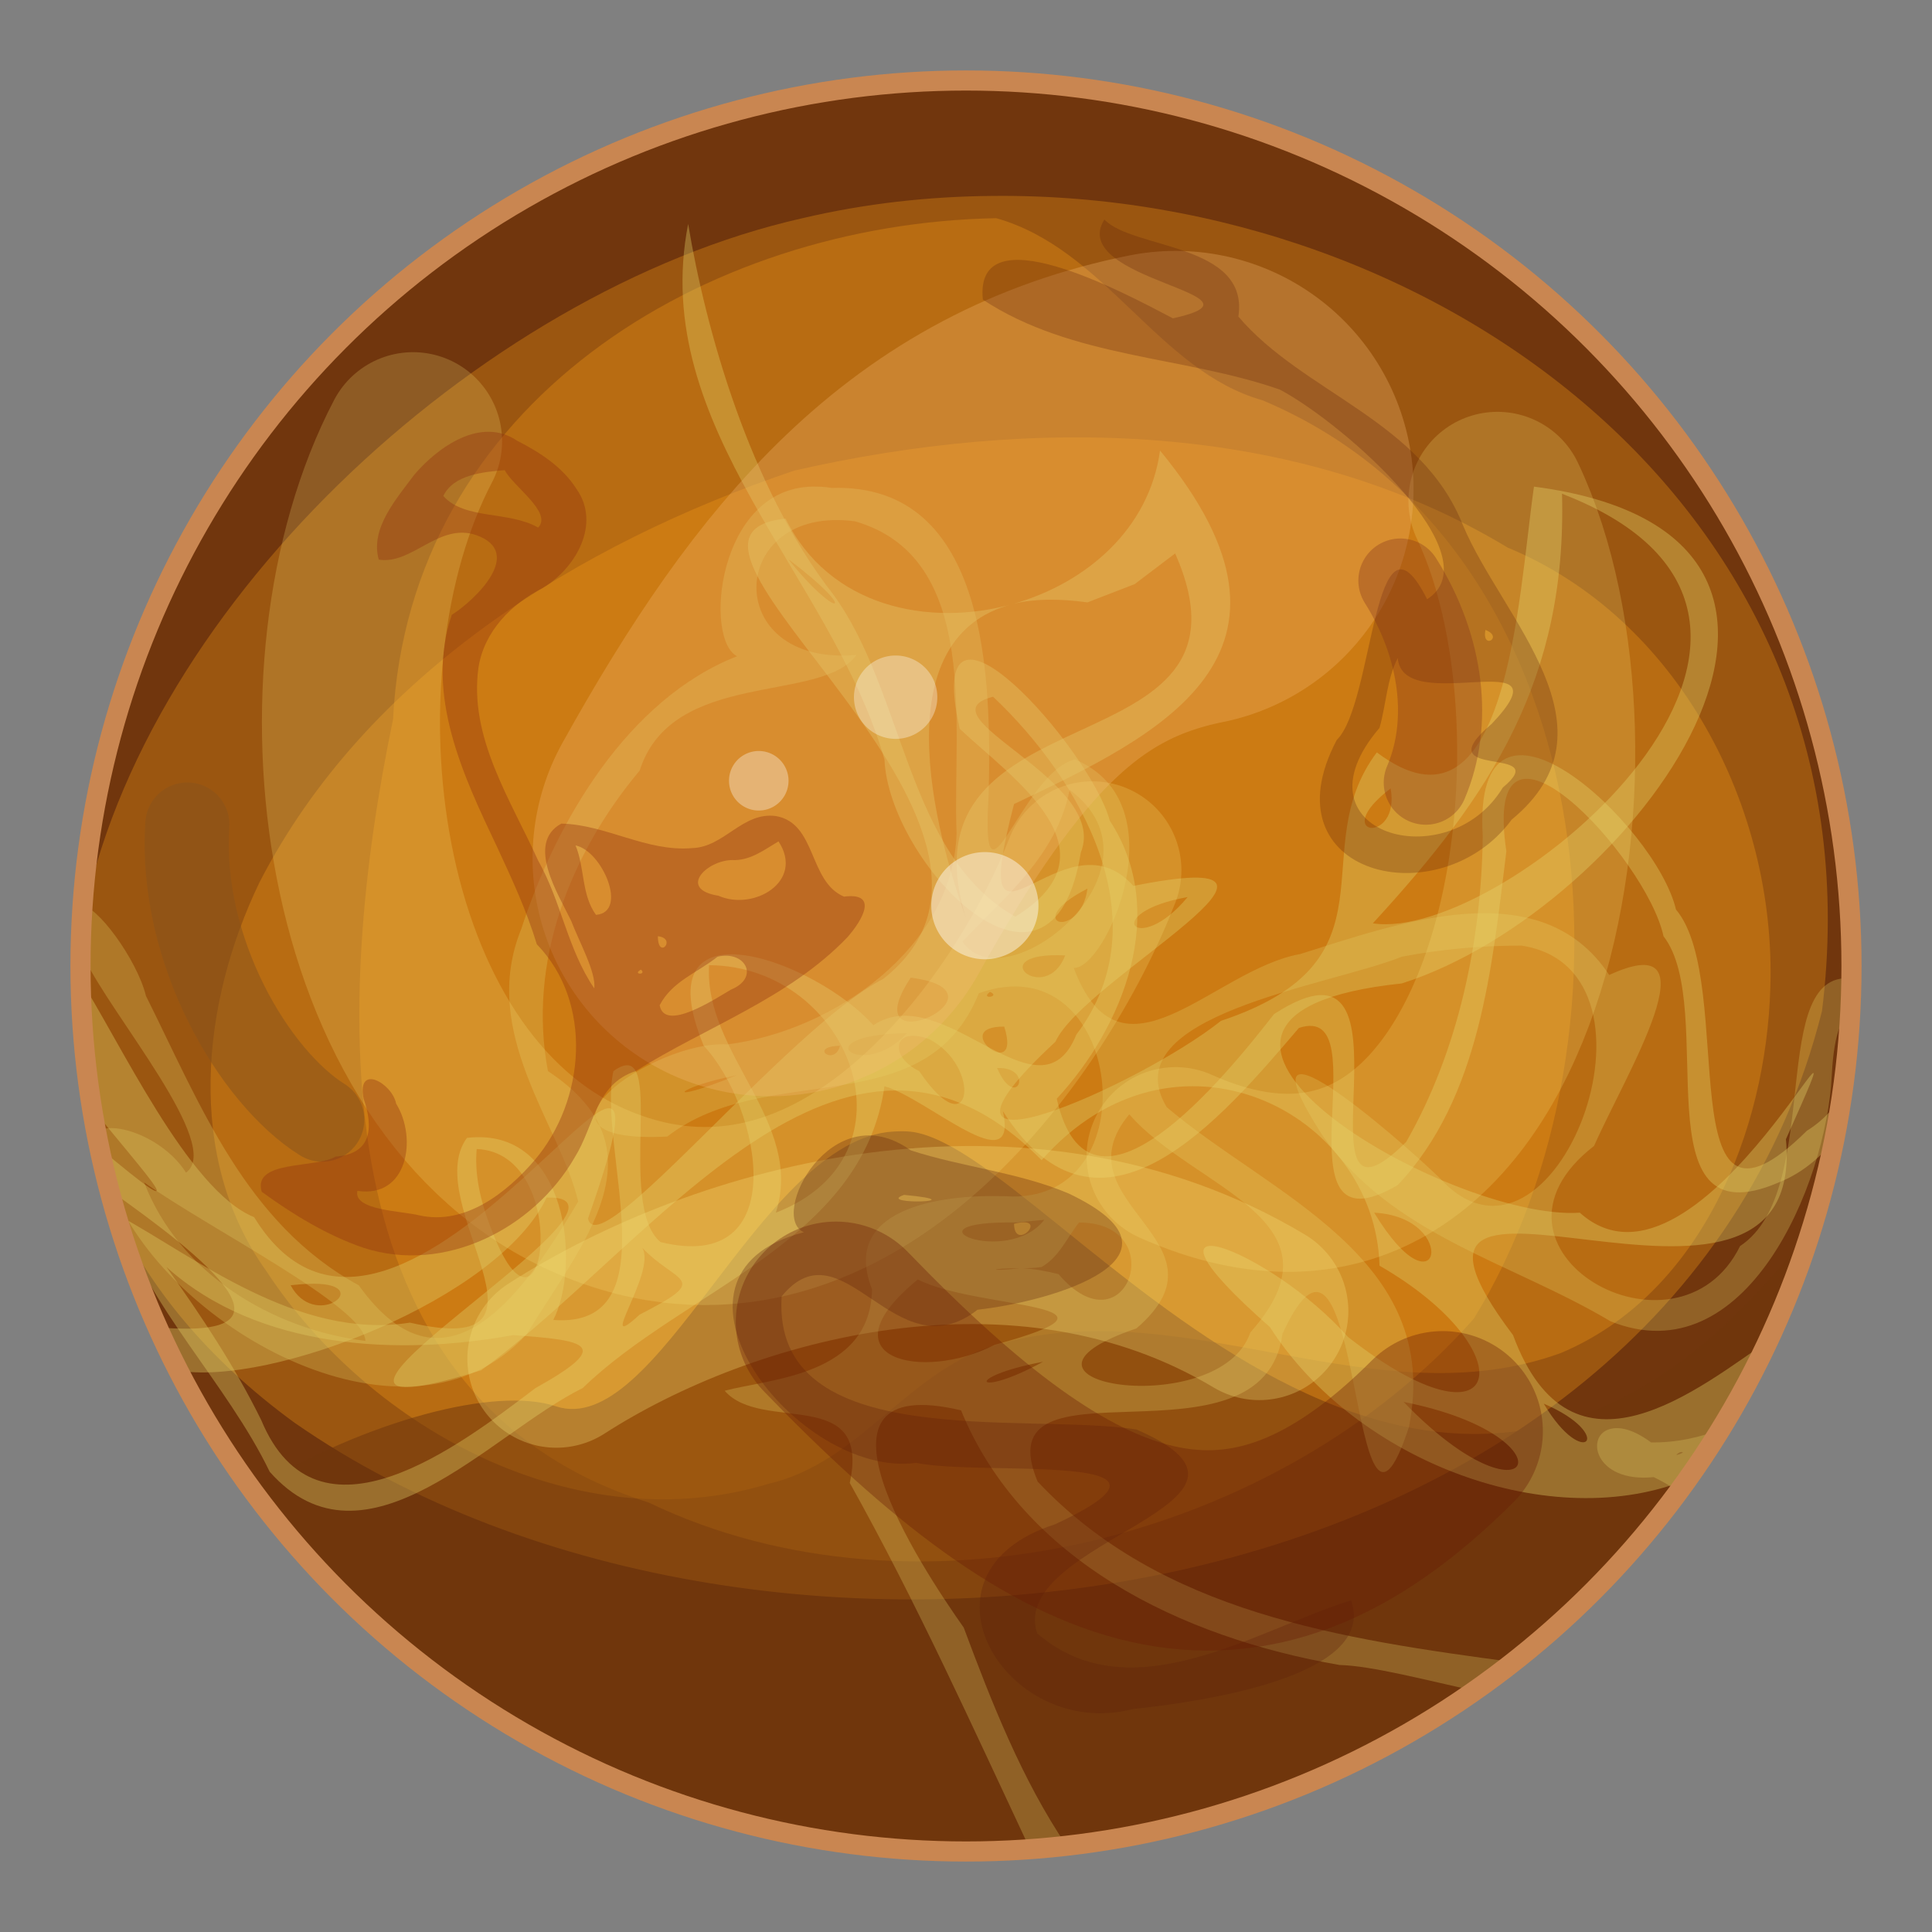 <?xml version="1.0" encoding="UTF-8" standalone="no"?>
<svg
   xmlns:dc="http://purl.org/dc/elements/1.1/"
   xmlns:cc="http://creativecommons.org/ns#"
   xmlns:rdf="http://www.w3.org/1999/02/22-rdf-syntax-ns#"
   xmlns:svg="http://www.w3.org/2000/svg"
   xmlns="http://www.w3.org/2000/svg"
   xmlns:sodipodi="http://sodipodi.sourceforge.net/DTD/sodipodi-0.dtd"
   xmlns:inkscape="http://www.inkscape.org/namespaces/inkscape"
   version="1.0"
   width="100%"
   height="100%"
   viewBox="0 0 48 48"
   id="_earth01"
   style="display:inline"
   inkscape:version="0.91 r13725"
   sodipodi:docname="planet07.svg">
  <rect x="0" y="0" width="48" height="48" fill="#808080" stroke="none"/>
  <sodipodi:namedview
     pagecolor="#ffffff"
     bordercolor="#666666"
     borderopacity="1"
     objecttolerance="10"
     gridtolerance="10"
     guidetolerance="10"
     inkscape:pageopacity="0"
     inkscape:pageshadow="2"
     inkscape:window-width="742"
     inkscape:window-height="474"
     id="namedview45"
     showgrid="false"
     inkscape:zoom="3.0341309"
     inkscape:cx="11.481972"
     inkscape:cy="12.786017"
     inkscape:window-x="1384"
     inkscape:window-y="269"
     inkscape:window-maximized="0"
     inkscape:current-layer="_earth01" />
  <defs
     id="defs2818" />
  <g
     transform="matrix(1.106,0,0,1.106,-2.457,-2.454)"
     style="display:inline"
     id="layer1">
    <path
       inkscape:connector-curvature="0"
       d="M 44.66,25 A 19.965,19.965 0 1 1 4.73,25 19.965,19.965 0 1 1 44.66,25 Z"
       transform="translate(-0.75,-1.13)"
       id="p3465"
       style="display:inline;overflow:visible;visibility:visible;opacity:1;fill:#71360d;fill-opacity:1;fill-rule:evenodd;stroke:none;marker:none;enable-background:accumulate" />
    <path
       inkscape:connector-curvature="0"
       d="m 20.06,12.79 c -4.84,1.64 -9.61,4.58 -12.01,9.25 -1.3,2.7 -1.68,6.18 0.16,8.74 2.35,3.58 7,6.07 11.28,4.77 2.09,-0.48 3.19,-2.65 5.26,-3.16 4.16,-1.12 8.41,1.73 12.54,0.22 3.15,-1.33 4.61,-4.98 4.7,-8.21 0.13,-4.04 -2.06,-8.29 -5.9,-9.88 -4.78,-2.89 -10.72,-2.94 -16.03,-1.73 z"
       id="p3469"
       style="fill:#f39b17;fill-opacity:0.32;fill-rule:evenodd;stroke:none" />
    <path
       inkscape:connector-curvature="0"
       d="m 6.43,20.74 c -0.19,2.84 1.51,5.68 3.03,6.63"
       id="p3602"
       style="fill:none;fill-rule:evenodd;stroke:#543320;stroke-width:1.89;stroke-linecap:round;stroke-linejoin:miter;stroke-miterlimit:4;stroke-dasharray:none;stroke-opacity:0.51" />
    <path
       inkscape:connector-curvature="0"
       d="m 24.6,7.12 c -6.55,0.12 -13.19,4.16 -13.55,11.26 -1.3,6.25 -1.76,15.23 5.74,17.59 6.06,2.91 14.19,0.8 18.54,-4.13 3.95,-6.43 2.93,-17.41 -4.75,-20.63 -2.34,-0.66 -3.53,-3.4 -5.98,-4.09 z"
       id="p3476"
       style="display:inline;overflow:visible;visibility:visible;opacity:1;fill:#f39b17;fill-opacity:0.32;fill-rule:evenodd;stroke:none;marker:none;enable-background:accumulate" />
    <path
       inkscape:connector-curvature="0"
       d="M 24.53,6.62 C 23.09,6.63 21.65,6.79 20.25,7.12 12.96,8.76 5.16,16.02 4,23.34 3.99,23.37 3.97,23.4 3.96,23.43 c 0,0.15 0,0.29 0,0.44 0,1.93 0.3,3.8 0.82,5.56 0.79,1.7 2.1,3.32 4.06,4.75 10.57,7.35 30.83,4.61 34.31,-9.25 C 44.54,13.8 34.59,6.52 24.53,6.62 Z"
       id="p3485"
       style="display:inline;overflow:visible;visibility:visible;opacity:1;fill:#f39b17;fill-opacity:0.32;fill-rule:evenodd;stroke:none;marker:none;enable-background:accumulate" />
    <path
       inkscape:connector-curvature="0"
       d="m 22.15,27.65 c -2.92,0.38 -5.18,6.91 -7.44,6.16 -1.35,-0.45 -4.21,0.3 -6.84,1.87 3.64,4.93 9.47,8.16 16.06,8.16 8.96,0 16.54,-5.91 19.07,-14.03 -0.22,0.21 -0.46,0.47 -0.72,0.78 -8.3,9.9 -16.32,-2.4 -19.53,-2.94 -0.21,-0.03 -0.4,-0.02 -0.6,0 z"
       id="p3498"
       style="fill:#71360d;fill-opacity:0.52;fill-rule:evenodd;stroke:none" />
    <path
       inkscape:connector-curvature="0"
       d="m 28.28,12.34 c -0.24,1.76 -1.65,2.97 -3.28,3.44 0.44,-0.11 0.99,-0.12 1.65,-0.03 l 1.06,-0.41 0.91,-0.69 c 2.2,4.99 -6.36,2.9 -4.69,8.22 -0.5,-1.4 -2.08,-6.32 1.07,-7.09 -1.94,0.55 -4.17,0.05 -5.13,-1.91 -3.77,0.37 6.55,6.91 2.19,10.34 -2.13,1.09 -6.41,6.47 -6.63,5.38 2.7,-7.64 -4.2,5.34 -7.5,-0.03 -1.49,-0.6 -3.03,-3.99 -3.97,-5.44 0.01,0.6 0.04,1.19 0.1,1.78 l 0,0.03 c 0.04,0.38 0.13,0.76 0.19,1.13 1.29,1.61 2.52,2.89 0.15,0.9 0.07,0.33 0.17,0.65 0.25,0.97 2.15,1.52 4.57,3.42 1.06,3.1 0.15,0.32 0.31,0.65 0.47,0.97 2.11,0.39 7.26,-1.62 8.32,-3.88 2.81,-0.08 -7.59,5.78 -1.47,3.88 3.88,-2.81 8.14,-9.24 12.59,-4.72 2.98,-3.38 7.5,-1.1 7.59,2.37 3.35,1.93 2.81,4.36 -0.71,1.6 -1.76,-1.99 -5.24,-3.28 -1.75,-0.22 1.93,3.03 6.34,4.69 9.43,3.4 0.28,-0.38 0.54,-0.78 0.78,-1.18 0.39,-0.64 0.75,-1.3 1.07,-1.97 -1.65,1.12 -4.5,3.5 -5.82,-0.07 -4,-5.29 6.63,1.07 6.13,-4.4 2.19,-4.91 -1.89,4.11 -4.63,1.65 -2.94,0.2 -10.88,-4.43 -4,-5.15 5.2,-1.65 11.37,-10.06 2.97,-11.16 -0.36,2.52 -0.59,8.18 -3.53,5.97 -1.66,2.21 0.59,4.67 -3.5,6.03 -1.86,1.48 -7.42,3.91 -3.72,0.47 0.64,-1.42 6.59,-4.47 1.75,-3.5 -1.57,-1.78 -3.78,2.37 -2.68,-1.84 3.22,-1.53 7.08,-3.33 3.28,-7.94 z m 9.03,0.97 c 7.36,2.84 -1.32,10.11 -4.25,9.65 2.66,-2.89 4.36,-5.48 4.25,-9.65 z m -17.38,1.47 c 1.66,1.25 1.11,1.4 0,0 z m 13.53,5.15 c 0.23,1.28 -1.42,1.08 0,0 z m -6.81,2.25 c -0.16,1.19 -1.54,0.79 0,0 z m 2.25,0.19 c -1.13,1.37 -2.01,0.36 0,0 z m -2.75,1.31 c -0.44,1.15 -1.91,-0.09 0,0 z m -3.47,0.5 c 2.44,0.32 -1.36,2.05 0,0 z m 1.78,0.32 c 0.26,0.11 -0.24,0.18 0,0 z m 0.32,0.78 c 0.42,1.32 -1.28,-0.01 0,0 z m -3.69,0.43 c -0.11,0.47 -0.73,0.02 0,0 z m 12,3.75 c 1.94,0.1 1.47,2.42 0,0 z M 9.4,31.06 c 1.16,0.07 -0.12,1.03 -0.65,0.03 0.27,-0.03 0.49,-0.04 0.65,-0.03 z m 24.35,2.65 c 3.92,0.78 2.91,3.01 0,0 z m 3.15,0.04 c 1.64,0.7 0.91,1.54 0,0 z"
       id="p3505"
       style="fill:#e1ce66;fill-opacity:0.38;fill-rule:evenodd;stroke:none" />
    <path
       inkscape:connector-curvature="0"
       d="m 20.46,13.15 c -2.13,0.05 -2.43,3.44 -1.68,3.81 -2.45,0.96 -4.06,3.7 -4.85,6.13 -0.95,2.34 0.87,4.38 1.28,6.12 -1.12,1.88 -2.93,4.68 -4.93,1.88 C 7.74,29.71 6.71,27.01 5.5,24.59 5.3,23.77 4.37,22.51 4.03,22.56 4.01,22.78 4,22.99 4,23.21 c 0.03,0.16 0.04,0.31 0.12,0.54 0.62,1.3 3.12,4.2 2.28,4.81 -0.51,-0.81 -1.71,-1.22 -2.06,-0.88 0.07,0.35 0.16,0.69 0.25,1.03 0.06,0.1 0.1,0.17 0.19,0.29 1.28,3.11 6.65,6.09 9.28,3.18 1.19,-1.98 3.16,-4.13 0.47,-5.9 -0.46,-2.43 0.49,-4.88 2.06,-6.75 0.73,-2.29 4.09,-1.5 4.87,-2.6 -3.07,0.28 -2.91,-3.39 -0.03,-3 2.85,0.82 2.18,4.67 2.28,7 -0.07,2.57 -2.76,4.45 -5.15,4.75 -1.69,-0.1 -4.93,2.25 -1.35,2.07 2.27,-1.75 5.8,-0.25 7,-3.22 3.25,-1.17 3.91,4.79 0.6,4.56 -1.5,-0.05 -3.71,0.29 -3,2.09 -0.03,1.95 -2.31,2.01 -3.31,2.28 0.83,0.96 3.29,-0.13 2.81,2.07 1.5,2.68 2.76,5.48 4.06,8.25 0.28,-0.02 0.54,-0.07 0.81,-0.1 -1,-1.48 -1.68,-3.21 -2.31,-4.9 -0.98,-1.39 -3.86,-5.78 -0.06,-4.88 1.38,3.37 4.93,5.1 8.5,5.72 0.74,0.02 1.93,0.34 3.09,0.59 0.29,-0.2 0.56,-0.43 0.85,-0.65 -3.89,-0.52 -7.95,-1.11 -10.72,-4.06 -1.25,-3 5.07,-0.08 5.5,-3.32 1.83,-3.98 1.48,6.24 2.84,2.1 0.77,-3.82 -3.11,-5.21 -5.44,-7.19 -1.24,-2.07 3.64,-2.72 5.28,-3.38 0.88,-0.17 1.79,-0.25 2.69,-0.25 3.58,0.55 0.71,8.02 -1.84,5.22 -0.99,-0.96 -4.63,-4.09 -2.66,-1 1.56,2.29 4.25,2.88 6.5,4.22 3.03,1.22 4.85,-3.06 4.97,-5.53 0.05,-1 0.25,-1.39 0.5,-1.41 0.01,-0.24 0.03,-0.5 0.03,-0.75 -2.04,-0.35 -0.67,4.73 -2.59,6 -1.41,2.86 -6.27,0.07 -3.28,-2.25 0.71,-1.61 2.78,-4.96 0.34,-3.84 -1.55,-2.35 -4.77,-1.15 -6.94,-0.47 -1.96,0.35 -4.02,3.15 -5.09,0.31 0.71,0.06 2.4,-3.69 0.03,-4.68 -1.19,0.27 -2.13,3.86 -1.94,0.78 0.06,-2.51 0.02,-7 -3.53,-6.88 -0.16,-0.03 -0.29,-0.03 -0.44,-0.03 z m 5.79,6.81 c 2.36,1.76 -1.44,4.84 -2.41,3.41 0.98,-1.03 2.11,-1.93 2.41,-3.41 z m -3.66,5.47 c -1,1.09 -2.37,0.03 0,0 z m -3.81,0.94 c -1.74,0.71 -1.4,0.27 0,0 z m 8.81,0.88 c 1.46,1.69 4.97,2.36 2.72,4.9 -0.69,2.02 -6.19,1.14 -2.56,-0.09 2.28,-1.96 -1.82,-2.82 -0.16,-4.81 z M 5.46,28.78 c 1.46,1.04 4.95,2.79 4.97,3.56 -2.1,-0.26 -4.19,-1.52 -4.97,-3.56 z m 20.22,0.84 c -0.84,1.08 -3.31,0.02 -0.62,0.06 l 0.62,-0.06 z m 0.78,0.06 c 2.08,0 1.07,2.95 -0.46,1.16 -0.28,-0.07 -0.56,-0.12 -0.79,-0.13 0.15,-0.01 0.2,0 0.41,-0.03 0.4,-0.23 0.57,-0.66 0.84,-1 z m -1.34,1.03 c -0.77,0.08 -0.62,-0.01 0,0 z m -2.28,0.25 c 1.31,0.68 5.21,0.52 1.72,1.47 -1.6,0.83 -3.91,0.32 -1.72,-1.47 z m 2.81,1.85 c -1.55,0.85 -1.82,0.34 0,0 z m 12.78,1.5 c -0.62,0.11 -0.41,1.23 0.94,1.09 0.21,0.1 0.41,0.22 0.59,0.35 0.35,-0.47 0.67,-0.95 0.97,-1.44 -0.52,0.2 -1.06,0.32 -1.62,0.31 -0.38,-0.28 -0.67,-0.35 -0.88,-0.31 z m 1.53,0.53 c 0.23,-0.03 -0.26,0.15 0,0 z"
       id="p3517"
       style="display:inline;overflow:visible;visibility:visible;opacity:1;fill:#e1ce66;fill-opacity:0.29;fill-rule:evenodd;stroke:none;marker:none;enable-background:accumulate" />
    <path
       inkscape:connector-curvature="0"
       d="m 17.68,7.25 c -0.9,4.58 3.24,7.92 4.41,12.03 0.1,2.33 3.76,6.16 4.41,2.09 0.66,-1.63 -3.66,-3.07 -1.97,-3.5 1.98,1.87 3.79,5.05 1.87,7.59 -0.83,2.06 -2.98,-1.27 -4.56,-0.21 -1.26,-1.43 -5.21,-2.92 -3.81,0.46 1.3,1.4 2,5.14 -0.97,4.41 -1.02,-0.85 0.18,-4.73 -1.06,-3.84 -0.37,1.69 1.33,5.79 -1.35,5.59 0.62,-1.2 0.34,-4.36 -1.94,-4.09 -1.08,1.48 2.42,5 -1.28,4.15 -2.52,0.4 -4.86,-1.5 -6.53,-2.4 0.59,1.99 2.42,3.76 3.38,5.75 2.15,2.43 4.96,-0.86 7.03,-1.88 2.28,-2.21 6.29,-3.29 6.78,-6.78 0.95,0.26 3.02,2.19 2.66,0.56 2.18,3.44 4.93,0.14 6.65,-1.87 1.88,-0.62 -0.65,5.21 2.22,3.53 1.86,-1.97 2.12,-4.92 2.44,-7.5 -0.58,-3.86 3.15,0.13 3.53,1.91 1.25,1.61 -0.59,6.9 2.59,5.53 0.58,-0.23 1,-0.63 1.35,-1.07 0.06,-0.33 0.14,-0.69 0.18,-1.03 -0.23,0.37 -0.51,0.7 -0.9,0.94 -3.16,3.13 -1.54,-3.31 -2.94,-4.97 -0.45,-1.91 -4.59,-5.74 -4.34,-1.65 -0.03,2.34 -0.54,4.81 -1.72,6.87 -2.71,2.69 0.57,-5.17 -2.97,-2.87 -1.09,1.4 -4.14,5.16 -4.88,1.9 1.5,-1.62 2.53,-4.2 1.19,-6.25 -0.42,-1.59 -4.24,-5.91 -3.37,-2.06 1.14,1.08 3.65,2.74 1.25,4.22 -2.45,-1.38 -2.48,-5.05 -4.1,-7.25 C 19.05,13.15 18.07,9.6 17.68,7.25 Z m 0.47,16.65 c 3.17,0.02 4.81,4.28 1.5,5.56 0.65,-2.03 -1.62,-3.57 -1.5,-5.56 z m 4.47,1.6 c 0.11,-0.03 0.27,-0.01 0.47,0.06 1.19,0.6 0.98,2.49 -0.22,0.72 -0.53,-0.26 -0.58,-0.7 -0.25,-0.78 z m 2,0.71 c 0.86,-0.03 0.43,1 0,0 z m -11.69,1.82 c 2.15,0.08 1.55,4.86 0.38,1.93 -0.25,-0.61 -0.44,-1.27 -0.38,-1.93 z m 3.72,2.22 c 0.78,0.82 1.58,0.66 -0.06,1.5 -1.03,0.95 0.39,-0.95 0.06,-1.5 z M 5.96,30.68 c 2.07,1.86 5.22,2 7.79,1.53 1.65,0.12 2.26,0.21 0.5,1.19 -1.7,1.29 -4.9,3.75 -6.16,0.72 C 7.49,32.9 6.75,31.79 5.96,30.68 Z"
       id="p3542"
       style="display:inline;overflow:visible;visibility:visible;opacity:1;fill:#e1ce66;fill-opacity:0.37;fill-rule:evenodd;stroke:none;marker:none;enable-background:accumulate" />
    <path
       inkscape:connector-curvature="0"
       d="m 11.5,12.13 c -2.67,5.09 -1.6,14.45 4.02,16.86 5.62,2.41 9.9,-3.74 11.24,-7.22"
       id="p3556"
       style="fill:none;fill-opacity:1;fill-rule:evenodd;stroke:#f5df78;stroke-width:4;stroke-linecap:round;stroke-linejoin:miter;stroke-miterlimit:4;stroke-dasharray:none;stroke-opacity:0.22" />
    <path
       inkscape:connector-curvature="0"
       d="m 35.86,13.47 c 2.67,5.62 0.53,18.2 -7.23,14.72"
       id="p3558"
       style="display:inline;overflow:visible;visibility:visible;opacity:1;fill:none;fill-opacity:1;fill-rule:evenodd;stroke:#f5df78;stroke-width:4;stroke-linecap:round;stroke-linejoin:miter;stroke-miterlimit:4;stroke-dasharray:none;stroke-dashoffset:0;stroke-opacity:0.22;marker:none;enable-background:accumulate" />
    <path
       inkscape:connector-curvature="0"
       d="m 19.53,21.5 c 2.68,-4.82 5.09,-7.49 9.1,-8.3"
       id="p3560"
       style="display:inline;overflow:visible;visibility:visible;opacity:1;fill:none;fill-opacity:1;fill-rule:evenodd;stroke:#f5bc78;stroke-width:10.69;stroke-linecap:round;stroke-linejoin:miter;stroke-miterlimit:4;stroke-dasharray:none;stroke-dashoffset:0;stroke-opacity:0.29;marker:none;enable-background:accumulate" />
    <path
       inkscape:connector-curvature="0"
       d="m 14.72,32.74 c 3.74,-2.41 10.43,-4.28 15.79,-1.07"
       id="p3562"
       style="display:inline;overflow:visible;visibility:visible;opacity:1;fill:none;fill-opacity:1;fill-rule:evenodd;stroke:#f5df78;stroke-width:4;stroke-linecap:round;stroke-linejoin:miter;stroke-miterlimit:4;stroke-dasharray:none;stroke-dashoffset:0;stroke-opacity:0.3;marker:none;enable-background:accumulate" />
    <path
       inkscape:connector-curvature="0"
       d="m 13.84,12.12 c -0.81,-0.55 -1.77,0.13 -2.31,0.76 -0.4,0.54 -1,1.21 -0.8,1.91 0.75,0.12 1.35,-0.84 2.19,-0.55 1.1,0.39 -0.04,1.47 -0.55,1.79 -0.61,1.79 0.26,3.62 1.02,5.22 0.33,0.71 0.66,1.42 0.89,2.18 1.27,1.31 1.09,3.5 -0.04,4.84 -0.63,0.74 -1.57,1.48 -2.6,1.25 -0.39,-0.1 -1.49,-0.11 -1.39,-0.55 1.13,0.17 1.35,-1.18 0.87,-1.96 -0.09,-0.46 -0.89,-0.91 -0.73,-0.11 0.22,0.64 0.19,1.24 -0.63,1.3 -0.45,0.27 -1.87,0.07 -1.66,0.79 0.7,0.51 1.47,0.98 2.29,1.26 1.82,0.59 3.82,-0.43 4.74,-2.03 0.44,-0.7 0.47,-1.65 1.37,-1.94 1.59,-1 3.44,-1.63 4.76,-3.01 0.34,-0.39 0.7,-1.01 -0.08,-0.91 -0.8,-0.34 -0.61,-1.65 -1.53,-1.81 -0.75,-0.1 -1.16,0.7 -1.88,0.72 -1.02,0.09 -1.94,-0.53 -2.94,-0.55 -0.8,0.44 -0.07,1.58 0.22,2.18 0.17,0.45 0.57,1.17 0.52,1.52 -0.6,-0.88 -0.74,-1.95 -1.26,-2.87 -0.62,-1.37 -1.56,-2.77 -1.34,-4.34 0.13,-0.81 0.74,-1.43 1.44,-1.78 0.74,-0.44 1.32,-1.44 0.76,-2.23 -0.31,-0.49 -0.82,-0.82 -1.33,-1.08 z m -0.28,0.66 c 0.18,0.36 1.08,0.95 0.75,1.29 -0.66,-0.38 -1.65,-0.17 -2.13,-0.71 0.23,-0.48 0.9,-0.54 1.38,-0.58 z m 6.15,8.34 c 0.59,0.9 -0.56,1.57 -1.35,1.22 -0.95,-0.15 -0.22,-0.84 0.37,-0.8 0.38,-0.01 0.67,-0.24 0.98,-0.42 z m -4.56,0.09 c 0.6,0.12 1.19,1.5 0.46,1.56 -0.33,-0.45 -0.25,-1.06 -0.46,-1.56 z M 17,23.25 c 0.44,0.05 0,0.55 0,0 z m 1.34,0.46 c 0.62,-0.15 0.96,0.47 0.3,0.74 -0.36,0.21 -1.49,0.96 -1.6,0.35 0.28,-0.54 0.85,-0.73 1.3,-1.09 z M 16.62,24 c 0.14,0.13 -0.21,0.11 0,0 z"
       id="p3570"
       style="fill:#912e0f;fill-opacity:0.37;fill-rule:evenodd;stroke:none" />
    <path
       inkscape:connector-curvature="0"
       d="M 27.03,7.15 C 26.17,8.52 30.98,8.84 28.57,9.37 27.45,8.78 24.1,6.99 24.3,8.95 c 2.01,1.32 4.49,1.26 6.67,2.02 1.47,0.78 4.8,3.75 3.31,4.71 -1.21,-2.4 -1.19,2.35 -2.03,3.16 -1.61,3.05 2.32,3.98 3.93,1.79 2.49,-2.05 -0.21,-4.51 -1.09,-6.6 C 34.16,11.66 31.5,11.05 30.04,9.33 30.29,7.68 27.66,7.82 27.03,7.15 Z m 8.56,9.22 c 0.42,0.16 -0.09,0.46 0,0 z M 33.62,17 c 0.11,1.36 3.9,-0.41 2.11,1.48 -1.54,1.3 1.43,0.45 0.25,1.43 -1.24,2.05 -4.79,1.02 -2.77,-1.34 0.15,-0.52 0.16,-1.08 0.41,-1.57 z"
       id="p3572"
       style="display:inline;overflow:visible;visibility:visible;opacity:1;fill:#5b1e0a;fill-opacity:0.26;fill-rule:evenodd;stroke:none;marker:none;enable-background:accumulate" />
    <path
       inkscape:connector-curvature="0"
       d="m 22.68,28.06 c -1.78,-1.28 -3.2,1.49 -2.4,1.84 -3.72,0.96 -0.14,5.54 2.52,5.18 1.5,0.31 6.69,-0.28 3.12,1.38 -3.39,1.09 -1.1,4.89 1.75,4.15 1.53,-0.16 5.51,-0.73 4.9,-2.44 -2.11,0.65 -4.94,2.56 -7.05,0.74 -0.69,-2.09 6,-2.94 2.23,-4.58 -2.48,-0.39 -8.2,0.56 -7.97,-2.99 1.38,-1.69 2.55,1.75 4.4,0.3 1.72,-0.19 5.03,-1.19 2.05,-2.61 -1.13,-0.48 -2.38,-0.59 -3.55,-0.97 z m -0.15,1 c 1.68,0.16 -0.67,0.23 0,0 z M 25,29.71 c 0.83,-0.21 0.01,0.66 0,0 z"
       id="p3574"
       style="display:inline;overflow:visible;visibility:visible;opacity:1;fill:#5b1e0a;fill-opacity:0.3;fill-rule:evenodd;stroke:none;marker:none;enable-background:accumulate" />
    <path
       inkscape:connector-curvature="0"
       d="m 21,31.91 c 5.3,5.49 9.09,7 13.63,2.46"
       id="p3604"
       style="display:inline;overflow:visible;visibility:visible;opacity:1;fill:none;fill-opacity:1;fill-rule:evenodd;stroke:#671a03;stroke-width:4.5;stroke-linecap:round;stroke-linejoin:miter;stroke-miterlimit:4;stroke-dasharray:none;stroke-dashoffset:0;stroke-opacity:0.34;marker:none;enable-background:accumulate" />
    <path
       inkscape:connector-curvature="0"
       d="m 26.62,21.63 a 2.675,2.675 0 1 1 -5.35,0 2.675,2.675 0 1 1 5.35,0 z"
       transform="matrix(0.45,0,0,0.45,13.57,12.83)"
       id="p3606"
       style="display:inline;overflow:visible;visibility:visible;opacity:1;fill:#ffffff;fill-opacity:0.44;fill-rule:evenodd;stroke:none;marker:none;enable-background:accumulate" />
    <path
       inkscape:connector-curvature="0"
       d="m 26.62,21.63 a 2.675,2.675 0 1 1 -5.35,0 2.675,2.675 0 1 1 5.35,0 z"
       transform="matrix(0.35,0,0,0.35,13.96,10.31)"
       id="p3608"
       style="display:inline;overflow:visible;visibility:visible;opacity:1;fill:#ffffff;fill-opacity:0.33;fill-rule:evenodd;stroke:none;marker:none;enable-background:accumulate" />
    <path
       inkscape:connector-curvature="0"
       d="m 26.62,21.63 a 2.675,2.675 0 1 1 -5.35,0 2.675,2.675 0 1 1 5.35,0 z"
       transform="matrix(0.25,0,0,0.25,13.28,14.35)"
       id="p3610"
       style="display:inline;overflow:visible;visibility:visible;opacity:1;fill:#ffffff;fill-opacity:0.33;fill-rule:evenodd;stroke:none;marker:none;enable-background:accumulate" />
    <path
       inkscape:connector-curvature="0"
       d="m 33.68,15.26 c 0.95,1.51 1.14,3.21 0.57,4.54"
       id="p3612"
       style="display:inline;overflow:visible;visibility:visible;opacity:1;fill:none;fill-opacity:1;fill-rule:evenodd;stroke:#7f2c19;stroke-width:1.89;stroke-linecap:round;stroke-linejoin:miter;stroke-miterlimit:4;stroke-dasharray:none;stroke-dashoffset:0;stroke-opacity:0.32;marker:none;enable-background:accumulate" />
  </g>
  <circle
     style="color:#000000;clip-rule:nonzero;display:inline;overflow:visible;visibility:visible;opacity:1;isolation:auto;mix-blend-mode:normal;color-interpolation:sRGB;color-interpolation-filters:linearRGB;solid-color:#000000;solid-opacity:1;fill:none;fill-opacity:1;fill-rule:nonzero;stroke:#c98651;stroke-width:0.5;stroke-linecap:butt;stroke-linejoin:miter;stroke-miterlimit:4;stroke-dasharray:none;stroke-dashoffset:0;stroke-opacity:1;marker:none;marker-start:none;marker-mid:none;marker-end:none;color-rendering:auto;image-rendering:auto;shape-rendering:auto;text-rendering:auto;enable-background:accumulate;filter-blend-mode:normal;filter-gaussianBlur-deviation:0"
     id="path3372"
     cx="24"
     cy="24"
     r="22" />
</svg>
